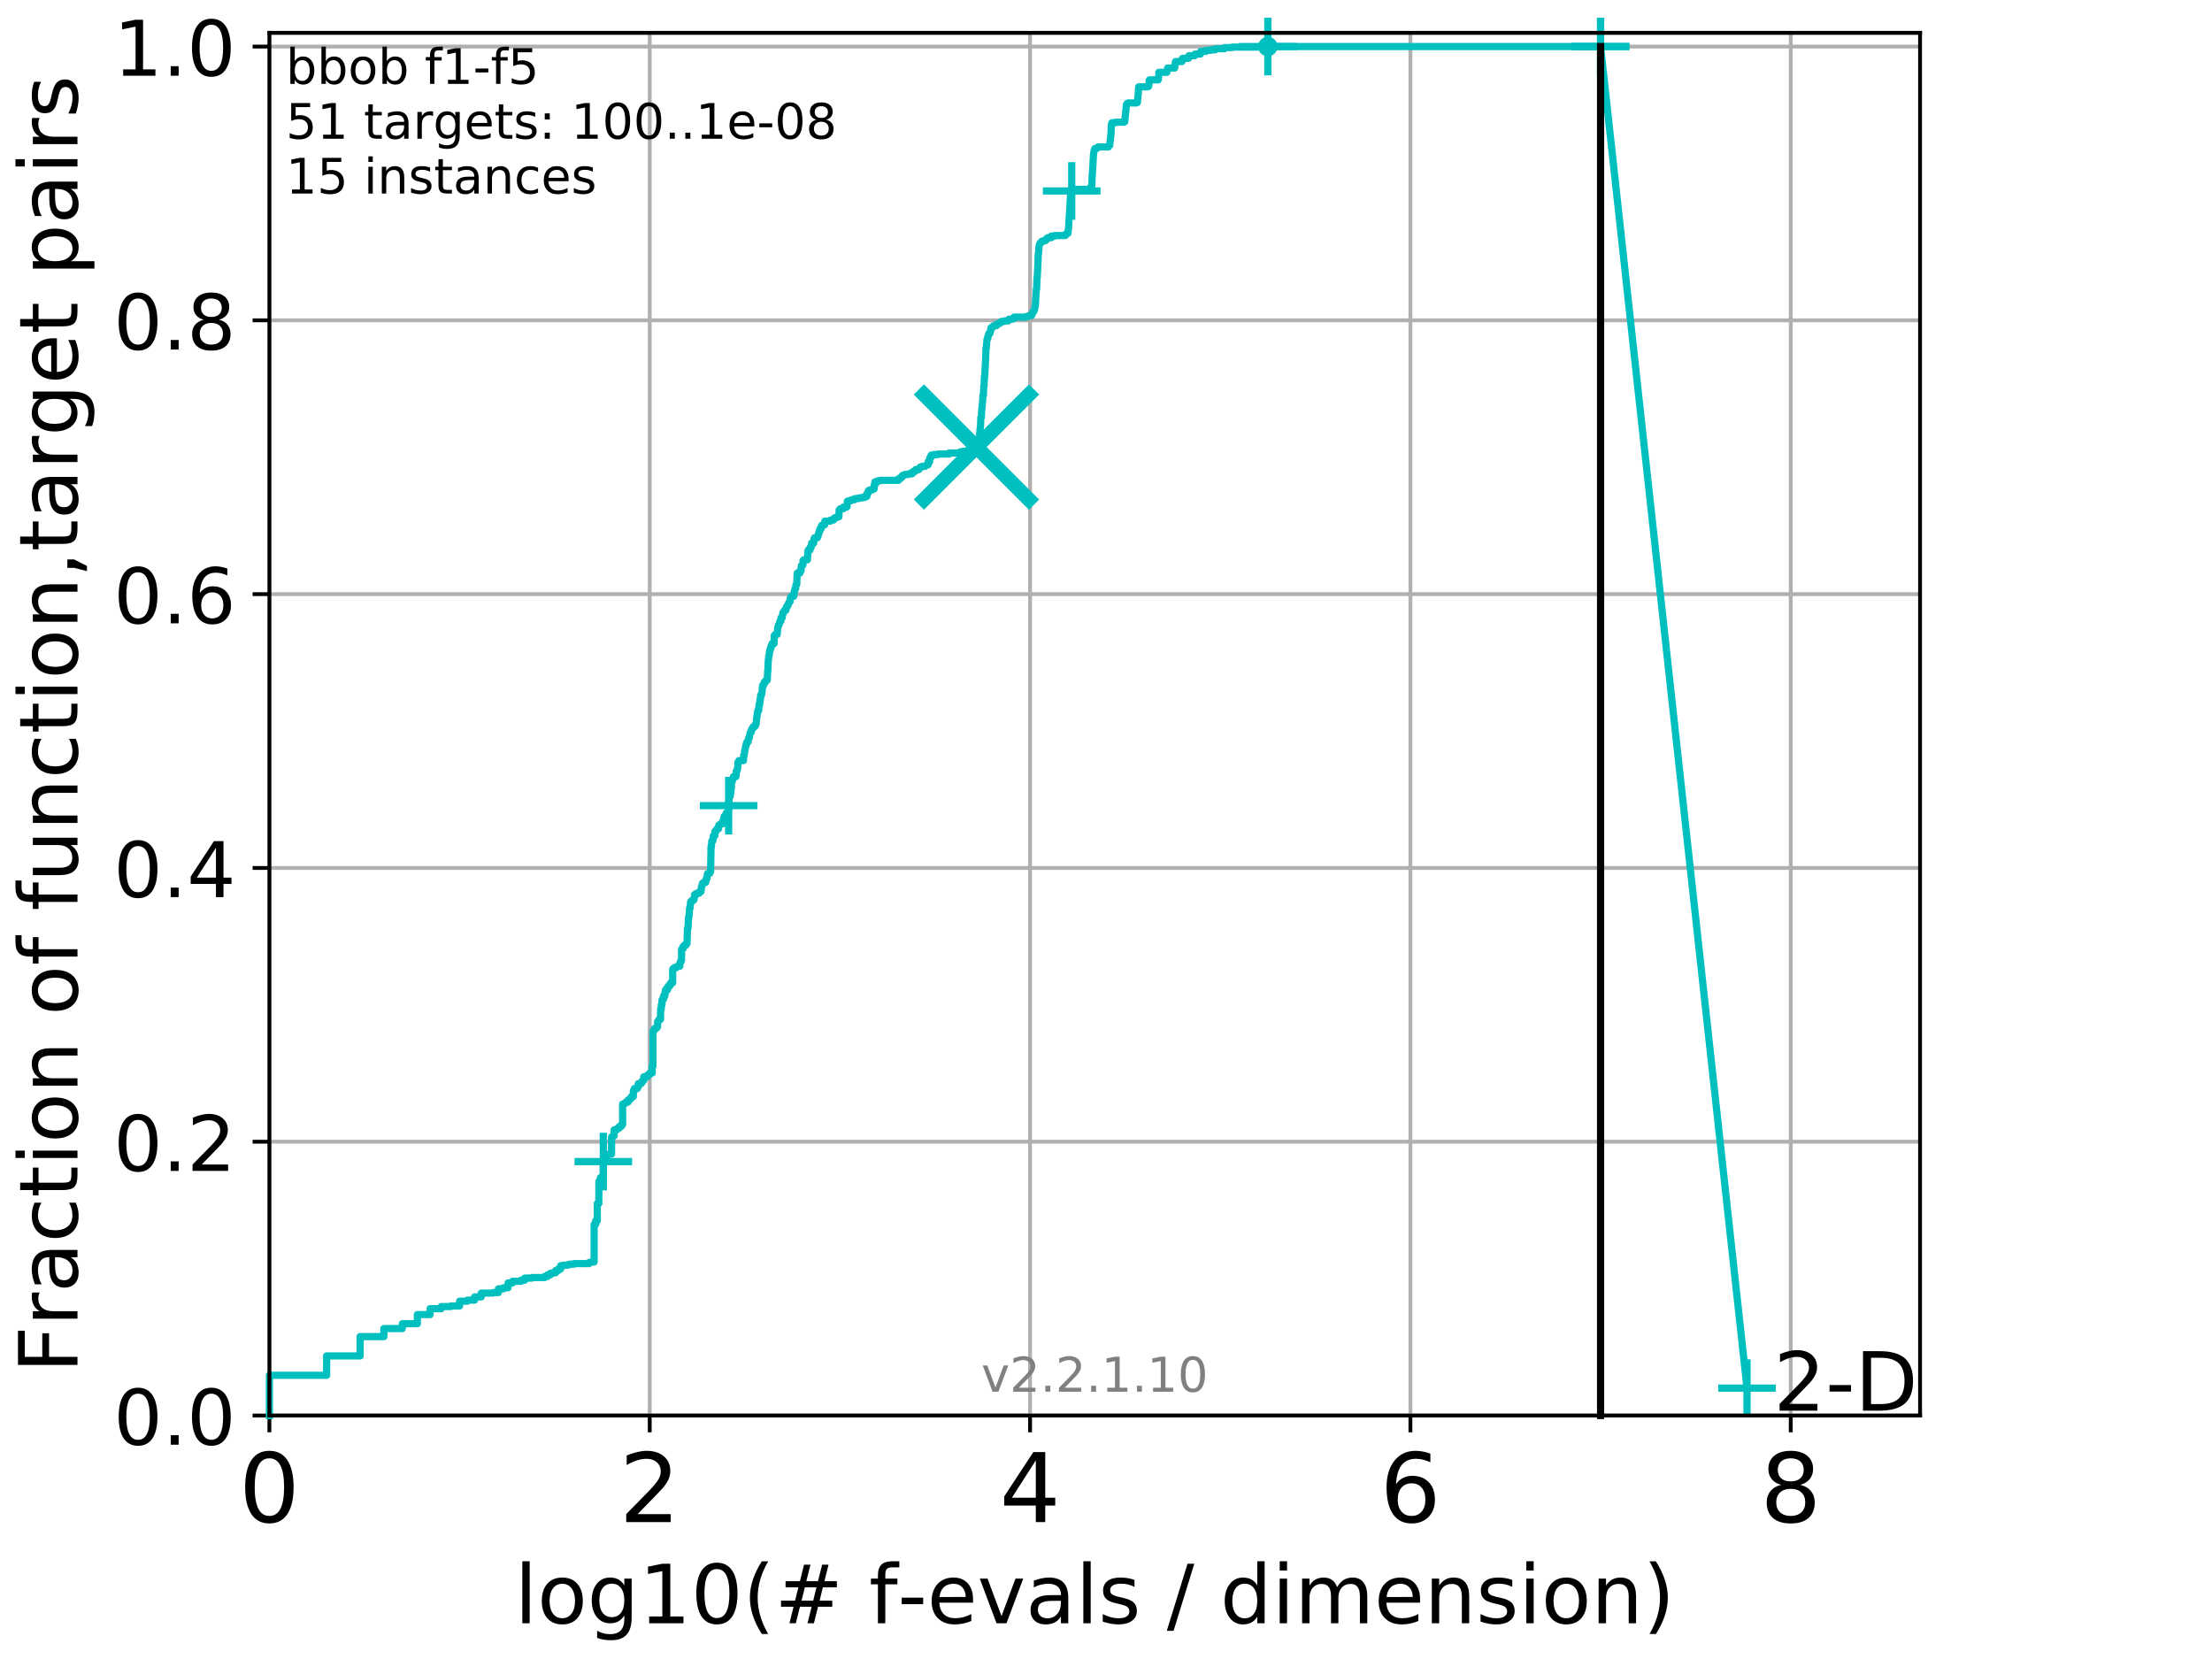<?xml version="1.0" encoding="utf-8" standalone="no"?>
<!DOCTYPE svg PUBLIC "-//W3C//DTD SVG 1.1//EN"
  "http://www.w3.org/Graphics/SVG/1.1/DTD/svg11.dtd">
<!-- Created with matplotlib (http://matplotlib.org/) -->
<svg height="345.6pt" version="1.1" viewBox="0 0 460.8 345.6" width="460.8pt" xmlns="http://www.w3.org/2000/svg" xmlns:xlink="http://www.w3.org/1999/xlink">
 <defs>
  <style type="text/css">
*{stroke-linecap:butt;stroke-linejoin:round;}
  </style>
 </defs>
 <g id="figure_1">
  <g id="patch_1">
   <path d="M 0 345.6 
L 460.8 345.6 
L 460.8 0 
L 0 0 
z
" style="fill:#ffffff;"/>
  </g>
  <g id="axes_1">
   <g id="patch_2">
    <path d="M 56.12 294.88 
L 399.984 294.88 
L 399.984 6.845 
L 56.12 6.845 
z
" style="fill:#ffffff;"/>
   </g>
   <g id="matplotlib.axis_1">
    <g id="xtick_1">
     <g id="line2d_1">
      <path clip-path="url(#p49a9676e67)" d="M 56.12 294.88 
L 56.12 6.845 
" style="fill:none;stroke:#b0b0b0;stroke-linecap:square;stroke-width:0.8;"/>
     </g>
     <g id="line2d_2">
      <defs>
       <path d="M 0 0 
L 0 3.5 
" id="m95db91ab72" style="stroke:#000000;stroke-width:0.8;"/>
      </defs>
      <g>
       <use style="stroke:#000000;stroke-width:0.8;" x="56.12" xlink:href="#m95db91ab72" y="294.88"/>
      </g>
     </g>
     <g id="text_1">
      <!-- 0 -->
      <defs>
       <path d="M 31.781 66.406 
Q 24.172 66.406 20.328 58.906 
Q 16.5 51.422 16.5 36.375 
Q 16.5 21.391 20.328 13.891 
Q 24.172 6.391 31.781 6.391 
Q 39.453 6.391 43.281 13.891 
Q 47.125 21.391 47.125 36.375 
Q 47.125 51.422 43.281 58.906 
Q 39.453 66.406 31.781 66.406 
z
M 31.781 74.219 
Q 44.047 74.219 50.516 64.516 
Q 56.984 54.828 56.984 36.375 
Q 56.984 17.969 50.516 8.266 
Q 44.047 -1.422 31.781 -1.422 
Q 19.531 -1.422 13.062 8.266 
Q 6.594 17.969 6.594 36.375 
Q 6.594 54.828 13.062 64.516 
Q 19.531 74.219 31.781 74.219 
z
" id="DejaVuSans-30"/>
      </defs>
      <g transform="translate(49.758 317.077)scale(0.2 -0.2)">
       <use xlink:href="#DejaVuSans-30"/>
      </g>
     </g>
    </g>
    <g id="xtick_2">
     <g id="line2d_3">
      <path clip-path="url(#p49a9676e67)" d="M 135.351 294.88 
L 135.351 6.845 
" style="fill:none;stroke:#b0b0b0;stroke-linecap:square;stroke-width:0.8;"/>
     </g>
     <g id="line2d_4">
      <g>
       <use style="stroke:#000000;stroke-width:0.8;" x="135.351" xlink:href="#m95db91ab72" y="294.88"/>
      </g>
     </g>
     <g id="text_2">
      <!-- 2 -->
      <defs>
       <path d="M 19.188 8.297 
L 53.609 8.297 
L 53.609 0 
L 7.328 0 
L 7.328 8.297 
Q 12.938 14.109 22.625 23.891 
Q 32.328 33.688 34.812 36.531 
Q 39.547 41.844 41.422 45.531 
Q 43.312 49.219 43.312 52.781 
Q 43.312 58.594 39.234 62.25 
Q 35.156 65.922 28.609 65.922 
Q 23.969 65.922 18.812 64.312 
Q 13.672 62.703 7.812 59.422 
L 7.812 69.391 
Q 13.766 71.781 18.938 73 
Q 24.125 74.219 28.422 74.219 
Q 39.75 74.219 46.484 68.547 
Q 53.219 62.891 53.219 53.422 
Q 53.219 48.922 51.531 44.891 
Q 49.859 40.875 45.406 35.406 
Q 44.188 33.984 37.641 27.219 
Q 31.109 20.453 19.188 8.297 
z
" id="DejaVuSans-32"/>
      </defs>
      <g transform="translate(128.989 317.077)scale(0.2 -0.2)">
       <use xlink:href="#DejaVuSans-32"/>
      </g>
     </g>
    </g>
    <g id="xtick_3">
     <g id="line2d_5">
      <path clip-path="url(#p49a9676e67)" d="M 214.583 294.88 
L 214.583 6.845 
" style="fill:none;stroke:#b0b0b0;stroke-linecap:square;stroke-width:0.8;"/>
     </g>
     <g id="line2d_6">
      <g>
       <use style="stroke:#000000;stroke-width:0.8;" x="214.583" xlink:href="#m95db91ab72" y="294.88"/>
      </g>
     </g>
     <g id="text_3">
      <!-- 4 -->
      <defs>
       <path d="M 37.797 64.312 
L 12.891 25.391 
L 37.797 25.391 
z
M 35.203 72.906 
L 47.609 72.906 
L 47.609 25.391 
L 58.016 25.391 
L 58.016 17.188 
L 47.609 17.188 
L 47.609 0 
L 37.797 0 
L 37.797 17.188 
L 4.891 17.188 
L 4.891 26.703 
z
" id="DejaVuSans-34"/>
      </defs>
      <g transform="translate(208.22 317.077)scale(0.2 -0.2)">
       <use xlink:href="#DejaVuSans-34"/>
      </g>
     </g>
    </g>
    <g id="xtick_4">
     <g id="line2d_7">
      <path clip-path="url(#p49a9676e67)" d="M 293.814 294.88 
L 293.814 6.845 
" style="fill:none;stroke:#b0b0b0;stroke-linecap:square;stroke-width:0.8;"/>
     </g>
     <g id="line2d_8">
      <g>
       <use style="stroke:#000000;stroke-width:0.8;" x="293.814" xlink:href="#m95db91ab72" y="294.88"/>
      </g>
     </g>
     <g id="text_4">
      <!-- 6 -->
      <defs>
       <path d="M 33.016 40.375 
Q 26.375 40.375 22.484 35.828 
Q 18.609 31.297 18.609 23.391 
Q 18.609 15.531 22.484 10.953 
Q 26.375 6.391 33.016 6.391 
Q 39.656 6.391 43.531 10.953 
Q 47.406 15.531 47.406 23.391 
Q 47.406 31.297 43.531 35.828 
Q 39.656 40.375 33.016 40.375 
z
M 52.594 71.297 
L 52.594 62.312 
Q 48.875 64.062 45.094 64.984 
Q 41.312 65.922 37.594 65.922 
Q 27.828 65.922 22.672 59.328 
Q 17.531 52.734 16.797 39.406 
Q 19.672 43.656 24.016 45.922 
Q 28.375 48.188 33.594 48.188 
Q 44.578 48.188 50.953 41.516 
Q 57.328 34.859 57.328 23.391 
Q 57.328 12.156 50.688 5.359 
Q 44.047 -1.422 33.016 -1.422 
Q 20.359 -1.422 13.672 8.266 
Q 6.984 17.969 6.984 36.375 
Q 6.984 53.656 15.188 63.938 
Q 23.391 74.219 37.203 74.219 
Q 40.922 74.219 44.703 73.484 
Q 48.484 72.75 52.594 71.297 
z
" id="DejaVuSans-36"/>
      </defs>
      <g transform="translate(287.452 317.077)scale(0.2 -0.2)">
       <use xlink:href="#DejaVuSans-36"/>
      </g>
     </g>
    </g>
    <g id="xtick_5">
     <g id="line2d_9">
      <path clip-path="url(#p49a9676e67)" d="M 373.045 294.88 
L 373.045 6.845 
" style="fill:none;stroke:#b0b0b0;stroke-linecap:square;stroke-width:0.8;"/>
     </g>
     <g id="line2d_10">
      <g>
       <use style="stroke:#000000;stroke-width:0.8;" x="373.045" xlink:href="#m95db91ab72" y="294.88"/>
      </g>
     </g>
     <g id="text_5">
      <!-- 8 -->
      <defs>
       <path d="M 31.781 34.625 
Q 24.75 34.625 20.719 30.859 
Q 16.703 27.094 16.703 20.516 
Q 16.703 13.922 20.719 10.156 
Q 24.75 6.391 31.781 6.391 
Q 38.812 6.391 42.859 10.172 
Q 46.922 13.969 46.922 20.516 
Q 46.922 27.094 42.891 30.859 
Q 38.875 34.625 31.781 34.625 
z
M 21.922 38.812 
Q 15.578 40.375 12.031 44.719 
Q 8.5 49.078 8.5 55.328 
Q 8.5 64.062 14.719 69.141 
Q 20.953 74.219 31.781 74.219 
Q 42.672 74.219 48.875 69.141 
Q 55.078 64.062 55.078 55.328 
Q 55.078 49.078 51.531 44.719 
Q 48 40.375 41.703 38.812 
Q 48.828 37.156 52.797 32.312 
Q 56.781 27.484 56.781 20.516 
Q 56.781 9.906 50.312 4.234 
Q 43.844 -1.422 31.781 -1.422 
Q 19.734 -1.422 13.25 4.234 
Q 6.781 9.906 6.781 20.516 
Q 6.781 27.484 10.781 32.312 
Q 14.797 37.156 21.922 38.812 
z
M 18.312 54.391 
Q 18.312 48.734 21.844 45.562 
Q 25.391 42.391 31.781 42.391 
Q 38.141 42.391 41.719 45.562 
Q 45.312 48.734 45.312 54.391 
Q 45.312 60.062 41.719 63.234 
Q 38.141 66.406 31.781 66.406 
Q 25.391 66.406 21.844 63.234 
Q 18.312 60.062 18.312 54.391 
z
" id="DejaVuSans-38"/>
      </defs>
      <g transform="translate(366.683 317.077)scale(0.2 -0.2)">
       <use xlink:href="#DejaVuSans-38"/>
      </g>
     </g>
    </g>
    <g id="text_6">
     <!-- log10(# f-evals / dimension) -->
     <defs>
      <path d="M 9.422 75.984 
L 18.406 75.984 
L 18.406 0 
L 9.422 0 
z
" id="DejaVuSans-6c"/>
      <path d="M 30.609 48.391 
Q 23.391 48.391 19.188 42.75 
Q 14.984 37.109 14.984 27.297 
Q 14.984 17.484 19.156 11.844 
Q 23.344 6.203 30.609 6.203 
Q 37.797 6.203 41.984 11.859 
Q 46.188 17.531 46.188 27.297 
Q 46.188 37.016 41.984 42.703 
Q 37.797 48.391 30.609 48.391 
z
M 30.609 56 
Q 42.328 56 49.016 48.375 
Q 55.719 40.766 55.719 27.297 
Q 55.719 13.875 49.016 6.219 
Q 42.328 -1.422 30.609 -1.422 
Q 18.844 -1.422 12.172 6.219 
Q 5.516 13.875 5.516 27.297 
Q 5.516 40.766 12.172 48.375 
Q 18.844 56 30.609 56 
z
" id="DejaVuSans-6f"/>
      <path d="M 45.406 27.984 
Q 45.406 37.75 41.375 43.109 
Q 37.359 48.484 30.078 48.484 
Q 22.859 48.484 18.828 43.109 
Q 14.797 37.75 14.797 27.984 
Q 14.797 18.266 18.828 12.891 
Q 22.859 7.516 30.078 7.516 
Q 37.359 7.516 41.375 12.891 
Q 45.406 18.266 45.406 27.984 
z
M 54.391 6.781 
Q 54.391 -7.172 48.188 -13.984 
Q 42 -20.797 29.203 -20.797 
Q 24.469 -20.797 20.266 -20.094 
Q 16.062 -19.391 12.109 -17.922 
L 12.109 -9.188 
Q 16.062 -11.328 19.922 -12.344 
Q 23.781 -13.375 27.781 -13.375 
Q 36.625 -13.375 41.016 -8.766 
Q 45.406 -4.156 45.406 5.172 
L 45.406 9.625 
Q 42.625 4.781 38.281 2.391 
Q 33.938 0 27.875 0 
Q 17.828 0 11.672 7.656 
Q 5.516 15.328 5.516 27.984 
Q 5.516 40.672 11.672 48.328 
Q 17.828 56 27.875 56 
Q 33.938 56 38.281 53.609 
Q 42.625 51.219 45.406 46.391 
L 45.406 54.688 
L 54.391 54.688 
z
" id="DejaVuSans-67"/>
      <path d="M 12.406 8.297 
L 28.516 8.297 
L 28.516 63.922 
L 10.984 60.406 
L 10.984 69.391 
L 28.422 72.906 
L 38.281 72.906 
L 38.281 8.297 
L 54.391 8.297 
L 54.391 0 
L 12.406 0 
z
" id="DejaVuSans-31"/>
      <path d="M 31 75.875 
Q 24.469 64.656 21.281 53.656 
Q 18.109 42.672 18.109 31.391 
Q 18.109 20.125 21.312 9.062 
Q 24.516 -2 31 -13.188 
L 23.188 -13.188 
Q 15.875 -1.703 12.234 9.375 
Q 8.594 20.453 8.594 31.391 
Q 8.594 42.281 12.203 53.312 
Q 15.828 64.359 23.188 75.875 
z
" id="DejaVuSans-28"/>
      <path d="M 51.125 44 
L 36.922 44 
L 32.812 27.688 
L 47.125 27.688 
z
M 43.797 71.781 
L 38.719 51.516 
L 52.984 51.516 
L 58.109 71.781 
L 65.922 71.781 
L 60.891 51.516 
L 76.125 51.516 
L 76.125 44 
L 58.984 44 
L 54.984 27.688 
L 70.516 27.688 
L 70.516 20.219 
L 53.078 20.219 
L 48 0 
L 40.188 0 
L 45.219 20.219 
L 30.906 20.219 
L 25.875 0 
L 18.016 0 
L 23.094 20.219 
L 7.719 20.219 
L 7.719 27.688 
L 24.906 27.688 
L 29 44 
L 13.281 44 
L 13.281 51.516 
L 30.906 51.516 
L 35.891 71.781 
z
" id="DejaVuSans-23"/>
      <path id="DejaVuSans-20"/>
      <path d="M 37.109 75.984 
L 37.109 68.5 
L 28.516 68.5 
Q 23.688 68.5 21.797 66.547 
Q 19.922 64.594 19.922 59.516 
L 19.922 54.688 
L 34.719 54.688 
L 34.719 47.703 
L 19.922 47.703 
L 19.922 0 
L 10.891 0 
L 10.891 47.703 
L 2.297 47.703 
L 2.297 54.688 
L 10.891 54.688 
L 10.891 58.5 
Q 10.891 67.625 15.141 71.797 
Q 19.391 75.984 28.609 75.984 
z
" id="DejaVuSans-66"/>
      <path d="M 4.891 31.391 
L 31.203 31.391 
L 31.203 23.391 
L 4.891 23.391 
z
" id="DejaVuSans-2d"/>
      <path d="M 56.203 29.594 
L 56.203 25.203 
L 14.891 25.203 
Q 15.484 15.922 20.484 11.062 
Q 25.484 6.203 34.422 6.203 
Q 39.594 6.203 44.453 7.469 
Q 49.312 8.734 54.109 11.281 
L 54.109 2.781 
Q 49.266 0.734 44.188 -0.344 
Q 39.109 -1.422 33.891 -1.422 
Q 20.797 -1.422 13.156 6.188 
Q 5.516 13.812 5.516 26.812 
Q 5.516 40.234 12.766 48.109 
Q 20.016 56 32.328 56 
Q 43.359 56 49.781 48.891 
Q 56.203 41.797 56.203 29.594 
z
M 47.219 32.234 
Q 47.125 39.594 43.094 43.984 
Q 39.062 48.391 32.422 48.391 
Q 24.906 48.391 20.391 44.141 
Q 15.875 39.891 15.188 32.172 
z
" id="DejaVuSans-65"/>
      <path d="M 2.984 54.688 
L 12.5 54.688 
L 29.594 8.797 
L 46.688 54.688 
L 56.203 54.688 
L 35.688 0 
L 23.484 0 
z
" id="DejaVuSans-76"/>
      <path d="M 34.281 27.484 
Q 23.391 27.484 19.188 25 
Q 14.984 22.516 14.984 16.5 
Q 14.984 11.719 18.141 8.906 
Q 21.297 6.109 26.703 6.109 
Q 34.188 6.109 38.703 11.406 
Q 43.219 16.703 43.219 25.484 
L 43.219 27.484 
z
M 52.203 31.203 
L 52.203 0 
L 43.219 0 
L 43.219 8.297 
Q 40.141 3.328 35.547 0.953 
Q 30.953 -1.422 24.312 -1.422 
Q 15.922 -1.422 10.953 3.297 
Q 6 8.016 6 15.922 
Q 6 25.141 12.172 29.828 
Q 18.359 34.516 30.609 34.516 
L 43.219 34.516 
L 43.219 35.406 
Q 43.219 41.609 39.141 45 
Q 35.062 48.391 27.688 48.391 
Q 23 48.391 18.547 47.266 
Q 14.109 46.141 10.016 43.891 
L 10.016 52.203 
Q 14.938 54.109 19.578 55.047 
Q 24.219 56 28.609 56 
Q 40.484 56 46.344 49.844 
Q 52.203 43.703 52.203 31.203 
z
" id="DejaVuSans-61"/>
      <path d="M 44.281 53.078 
L 44.281 44.578 
Q 40.484 46.531 36.375 47.5 
Q 32.281 48.484 27.875 48.484 
Q 21.188 48.484 17.844 46.438 
Q 14.5 44.391 14.5 40.281 
Q 14.5 37.156 16.891 35.375 
Q 19.281 33.594 26.516 31.984 
L 29.594 31.297 
Q 39.156 29.25 43.188 25.516 
Q 47.219 21.781 47.219 15.094 
Q 47.219 7.469 41.188 3.016 
Q 35.156 -1.422 24.609 -1.422 
Q 20.219 -1.422 15.453 -0.562 
Q 10.688 0.297 5.422 2 
L 5.422 11.281 
Q 10.406 8.688 15.234 7.391 
Q 20.062 6.109 24.812 6.109 
Q 31.156 6.109 34.562 8.281 
Q 37.984 10.453 37.984 14.406 
Q 37.984 18.062 35.516 20.016 
Q 33.062 21.969 24.703 23.781 
L 21.578 24.516 
Q 13.234 26.266 9.516 29.906 
Q 5.812 33.547 5.812 39.891 
Q 5.812 47.609 11.281 51.797 
Q 16.75 56 26.812 56 
Q 31.781 56 36.172 55.266 
Q 40.578 54.547 44.281 53.078 
z
" id="DejaVuSans-73"/>
      <path d="M 25.391 72.906 
L 33.688 72.906 
L 8.297 -9.281 
L 0 -9.281 
z
" id="DejaVuSans-2f"/>
      <path d="M 45.406 46.391 
L 45.406 75.984 
L 54.391 75.984 
L 54.391 0 
L 45.406 0 
L 45.406 8.203 
Q 42.578 3.328 38.25 0.953 
Q 33.938 -1.422 27.875 -1.422 
Q 17.969 -1.422 11.734 6.484 
Q 5.516 14.406 5.516 27.297 
Q 5.516 40.188 11.734 48.094 
Q 17.969 56 27.875 56 
Q 33.938 56 38.25 53.625 
Q 42.578 51.266 45.406 46.391 
z
M 14.797 27.297 
Q 14.797 17.391 18.875 11.75 
Q 22.953 6.109 30.078 6.109 
Q 37.203 6.109 41.297 11.75 
Q 45.406 17.391 45.406 27.297 
Q 45.406 37.203 41.297 42.844 
Q 37.203 48.484 30.078 48.484 
Q 22.953 48.484 18.875 42.844 
Q 14.797 37.203 14.797 27.297 
z
" id="DejaVuSans-64"/>
      <path d="M 9.422 54.688 
L 18.406 54.688 
L 18.406 0 
L 9.422 0 
z
M 9.422 75.984 
L 18.406 75.984 
L 18.406 64.594 
L 9.422 64.594 
z
" id="DejaVuSans-69"/>
      <path d="M 52 44.188 
Q 55.375 50.25 60.062 53.125 
Q 64.75 56 71.094 56 
Q 79.641 56 84.281 50.016 
Q 88.922 44.047 88.922 33.016 
L 88.922 0 
L 79.891 0 
L 79.891 32.719 
Q 79.891 40.578 77.094 44.375 
Q 74.312 48.188 68.609 48.188 
Q 61.625 48.188 57.562 43.547 
Q 53.516 38.922 53.516 30.906 
L 53.516 0 
L 44.484 0 
L 44.484 32.719 
Q 44.484 40.625 41.703 44.406 
Q 38.922 48.188 33.109 48.188 
Q 26.219 48.188 22.156 43.531 
Q 18.109 38.875 18.109 30.906 
L 18.109 0 
L 9.078 0 
L 9.078 54.688 
L 18.109 54.688 
L 18.109 46.188 
Q 21.188 51.219 25.484 53.609 
Q 29.781 56 35.688 56 
Q 41.656 56 45.828 52.969 
Q 50 49.953 52 44.188 
z
" id="DejaVuSans-6d"/>
      <path d="M 54.891 33.016 
L 54.891 0 
L 45.906 0 
L 45.906 32.719 
Q 45.906 40.484 42.875 44.328 
Q 39.844 48.188 33.797 48.188 
Q 26.516 48.188 22.312 43.547 
Q 18.109 38.922 18.109 30.906 
L 18.109 0 
L 9.078 0 
L 9.078 54.688 
L 18.109 54.688 
L 18.109 46.188 
Q 21.344 51.125 25.703 53.562 
Q 30.078 56 35.797 56 
Q 45.219 56 50.047 50.172 
Q 54.891 44.344 54.891 33.016 
z
" id="DejaVuSans-6e"/>
      <path d="M 8.016 75.875 
L 15.828 75.875 
Q 23.141 64.359 26.781 53.312 
Q 30.422 42.281 30.422 31.391 
Q 30.422 20.453 26.781 9.375 
Q 23.141 -1.703 15.828 -13.188 
L 8.016 -13.188 
Q 14.5 -2 17.703 9.062 
Q 20.906 20.125 20.906 31.391 
Q 20.906 42.672 17.703 53.656 
Q 14.5 64.656 8.016 75.875 
z
" id="DejaVuSans-29"/>
     </defs>
     <g transform="translate(107.211 338.154)scale(0.17 -0.17)">
      <use xlink:href="#DejaVuSans-6c"/>
      <use x="27.783" xlink:href="#DejaVuSans-6f"/>
      <use x="88.965" xlink:href="#DejaVuSans-67"/>
      <use x="152.441" xlink:href="#DejaVuSans-31"/>
      <use x="216.064" xlink:href="#DejaVuSans-30"/>
      <use x="279.688" xlink:href="#DejaVuSans-28"/>
      <use x="318.701" xlink:href="#DejaVuSans-23"/>
      <use x="402.49" xlink:href="#DejaVuSans-20"/>
      <use x="434.277" xlink:href="#DejaVuSans-66"/>
      <use x="469.404" xlink:href="#DejaVuSans-2d"/>
      <use x="505.488" xlink:href="#DejaVuSans-65"/>
      <use x="567.012" xlink:href="#DejaVuSans-76"/>
      <use x="626.191" xlink:href="#DejaVuSans-61"/>
      <use x="687.471" xlink:href="#DejaVuSans-6c"/>
      <use x="715.254" xlink:href="#DejaVuSans-73"/>
      <use x="767.354" xlink:href="#DejaVuSans-20"/>
      <use x="799.141" xlink:href="#DejaVuSans-2f"/>
      <use x="832.832" xlink:href="#DejaVuSans-20"/>
      <use x="864.619" xlink:href="#DejaVuSans-64"/>
      <use x="928.096" xlink:href="#DejaVuSans-69"/>
      <use x="955.879" xlink:href="#DejaVuSans-6d"/>
      <use x="1053.291" xlink:href="#DejaVuSans-65"/>
      <use x="1114.814" xlink:href="#DejaVuSans-6e"/>
      <use x="1178.193" xlink:href="#DejaVuSans-73"/>
      <use x="1230.293" xlink:href="#DejaVuSans-69"/>
      <use x="1258.076" xlink:href="#DejaVuSans-6f"/>
      <use x="1319.258" xlink:href="#DejaVuSans-6e"/>
      <use x="1382.637" xlink:href="#DejaVuSans-29"/>
     </g>
    </g>
   </g>
   <g id="matplotlib.axis_2">
    <g id="ytick_1">
     <g id="line2d_11">
      <path clip-path="url(#p49a9676e67)" d="M 56.12 294.88 
L 399.984 294.88 
" style="fill:none;stroke:#b0b0b0;stroke-linecap:square;stroke-width:0.8;"/>
     </g>
     <g id="line2d_12">
      <defs>
       <path d="M 0 0 
L -3.5 0 
" id="m369c4aaed4" style="stroke:#000000;stroke-width:0.8;"/>
      </defs>
      <g>
       <use style="stroke:#000000;stroke-width:0.8;" x="56.12" xlink:href="#m369c4aaed4" y="294.88"/>
      </g>
     </g>
     <g id="text_7">
      <!-- 0.0 -->
      <defs>
       <path d="M 10.688 12.406 
L 21 12.406 
L 21 0 
L 10.688 0 
z
" id="DejaVuSans-2e"/>
      </defs>
      <g transform="translate(23.675 300.959)scale(0.16 -0.16)">
       <use xlink:href="#DejaVuSans-30"/>
       <use x="63.623" xlink:href="#DejaVuSans-2e"/>
       <use x="95.41" xlink:href="#DejaVuSans-30"/>
      </g>
     </g>
    </g>
    <g id="ytick_2">
     <g id="line2d_13">
      <path clip-path="url(#p49a9676e67)" d="M 56.12 237.843 
L 399.984 237.843 
" style="fill:none;stroke:#b0b0b0;stroke-linecap:square;stroke-width:0.8;"/>
     </g>
     <g id="line2d_14">
      <g>
       <use style="stroke:#000000;stroke-width:0.8;" x="56.12" xlink:href="#m369c4aaed4" y="237.843"/>
      </g>
     </g>
     <g id="text_8">
      <!-- 0.2 -->
      <g transform="translate(23.675 243.922)scale(0.16 -0.16)">
       <use xlink:href="#DejaVuSans-30"/>
       <use x="63.623" xlink:href="#DejaVuSans-2e"/>
       <use x="95.41" xlink:href="#DejaVuSans-32"/>
      </g>
     </g>
    </g>
    <g id="ytick_3">
     <g id="line2d_15">
      <path clip-path="url(#p49a9676e67)" d="M 56.12 180.807 
L 399.984 180.807 
" style="fill:none;stroke:#b0b0b0;stroke-linecap:square;stroke-width:0.8;"/>
     </g>
     <g id="line2d_16">
      <g>
       <use style="stroke:#000000;stroke-width:0.8;" x="56.12" xlink:href="#m369c4aaed4" y="180.807"/>
      </g>
     </g>
     <g id="text_9">
      <!-- 0.4 -->
      <g transform="translate(23.675 186.886)scale(0.16 -0.16)">
       <use xlink:href="#DejaVuSans-30"/>
       <use x="63.623" xlink:href="#DejaVuSans-2e"/>
       <use x="95.41" xlink:href="#DejaVuSans-34"/>
      </g>
     </g>
    </g>
    <g id="ytick_4">
     <g id="line2d_17">
      <path clip-path="url(#p49a9676e67)" d="M 56.12 123.77 
L 399.984 123.77 
" style="fill:none;stroke:#b0b0b0;stroke-linecap:square;stroke-width:0.8;"/>
     </g>
     <g id="line2d_18">
      <g>
       <use style="stroke:#000000;stroke-width:0.8;" x="56.12" xlink:href="#m369c4aaed4" y="123.77"/>
      </g>
     </g>
     <g id="text_10">
      <!-- 0.6 -->
      <g transform="translate(23.675 129.849)scale(0.16 -0.16)">
       <use xlink:href="#DejaVuSans-30"/>
       <use x="63.623" xlink:href="#DejaVuSans-2e"/>
       <use x="95.41" xlink:href="#DejaVuSans-36"/>
      </g>
     </g>
    </g>
    <g id="ytick_5">
     <g id="line2d_19">
      <path clip-path="url(#p49a9676e67)" d="M 56.12 66.734 
L 399.984 66.734 
" style="fill:none;stroke:#b0b0b0;stroke-linecap:square;stroke-width:0.8;"/>
     </g>
     <g id="line2d_20">
      <g>
       <use style="stroke:#000000;stroke-width:0.8;" x="56.12" xlink:href="#m369c4aaed4" y="66.734"/>
      </g>
     </g>
     <g id="text_11">
      <!-- 0.8 -->
      <g transform="translate(23.675 72.812)scale(0.16 -0.16)">
       <use xlink:href="#DejaVuSans-30"/>
       <use x="63.623" xlink:href="#DejaVuSans-2e"/>
       <use x="95.41" xlink:href="#DejaVuSans-38"/>
      </g>
     </g>
    </g>
    <g id="ytick_6">
     <g id="line2d_21">
      <path clip-path="url(#p49a9676e67)" d="M 56.12 9.697 
L 399.984 9.697 
" style="fill:none;stroke:#b0b0b0;stroke-linecap:square;stroke-width:0.8;"/>
     </g>
     <g id="line2d_22">
      <g>
       <use style="stroke:#000000;stroke-width:0.8;" x="56.12" xlink:href="#m369c4aaed4" y="9.697"/>
      </g>
     </g>
     <g id="text_12">
      <!-- 1.0 -->
      <g transform="translate(23.675 15.776)scale(0.16 -0.16)">
       <use xlink:href="#DejaVuSans-31"/>
       <use x="63.623" xlink:href="#DejaVuSans-2e"/>
       <use x="95.41" xlink:href="#DejaVuSans-30"/>
      </g>
     </g>
    </g>
    <g id="text_13">
     <!-- Fraction of function,target pairs -->
     <defs>
      <path d="M 9.812 72.906 
L 51.703 72.906 
L 51.703 64.594 
L 19.672 64.594 
L 19.672 43.109 
L 48.578 43.109 
L 48.578 34.812 
L 19.672 34.812 
L 19.672 0 
L 9.812 0 
z
" id="DejaVuSans-46"/>
      <path d="M 41.109 46.297 
Q 39.594 47.172 37.812 47.578 
Q 36.031 48 33.891 48 
Q 26.266 48 22.188 43.047 
Q 18.109 38.094 18.109 28.812 
L 18.109 0 
L 9.078 0 
L 9.078 54.688 
L 18.109 54.688 
L 18.109 46.188 
Q 20.953 51.172 25.484 53.578 
Q 30.031 56 36.531 56 
Q 37.453 56 38.578 55.875 
Q 39.703 55.766 41.062 55.516 
z
" id="DejaVuSans-72"/>
      <path d="M 48.781 52.594 
L 48.781 44.188 
Q 44.969 46.297 41.141 47.344 
Q 37.312 48.391 33.406 48.391 
Q 24.656 48.391 19.812 42.844 
Q 14.984 37.312 14.984 27.297 
Q 14.984 17.281 19.812 11.734 
Q 24.656 6.203 33.406 6.203 
Q 37.312 6.203 41.141 7.25 
Q 44.969 8.297 48.781 10.406 
L 48.781 2.094 
Q 45.016 0.344 40.984 -0.531 
Q 36.969 -1.422 32.422 -1.422 
Q 20.062 -1.422 12.781 6.344 
Q 5.516 14.109 5.516 27.297 
Q 5.516 40.672 12.859 48.328 
Q 20.219 56 33.016 56 
Q 37.156 56 41.109 55.141 
Q 45.062 54.297 48.781 52.594 
z
" id="DejaVuSans-63"/>
      <path d="M 18.312 70.219 
L 18.312 54.688 
L 36.812 54.688 
L 36.812 47.703 
L 18.312 47.703 
L 18.312 18.016 
Q 18.312 11.328 20.141 9.422 
Q 21.969 7.516 27.594 7.516 
L 36.812 7.516 
L 36.812 0 
L 27.594 0 
Q 17.188 0 13.234 3.875 
Q 9.281 7.766 9.281 18.016 
L 9.281 47.703 
L 2.688 47.703 
L 2.688 54.688 
L 9.281 54.688 
L 9.281 70.219 
z
" id="DejaVuSans-74"/>
      <path d="M 8.5 21.578 
L 8.5 54.688 
L 17.484 54.688 
L 17.484 21.922 
Q 17.484 14.156 20.5 10.266 
Q 23.531 6.391 29.594 6.391 
Q 36.859 6.391 41.078 11.031 
Q 45.312 15.672 45.312 23.688 
L 45.312 54.688 
L 54.297 54.688 
L 54.297 0 
L 45.312 0 
L 45.312 8.406 
Q 42.047 3.422 37.719 1 
Q 33.406 -1.422 27.688 -1.422 
Q 18.266 -1.422 13.375 4.438 
Q 8.5 10.297 8.5 21.578 
z
M 31.109 56 
z
" id="DejaVuSans-75"/>
      <path d="M 11.719 12.406 
L 22.016 12.406 
L 22.016 4 
L 14.016 -11.625 
L 7.719 -11.625 
L 11.719 4 
z
" id="DejaVuSans-2c"/>
      <path d="M 18.109 8.203 
L 18.109 -20.797 
L 9.078 -20.797 
L 9.078 54.688 
L 18.109 54.688 
L 18.109 46.391 
Q 20.953 51.266 25.266 53.625 
Q 29.594 56 35.594 56 
Q 45.562 56 51.781 48.094 
Q 58.016 40.188 58.016 27.297 
Q 58.016 14.406 51.781 6.484 
Q 45.562 -1.422 35.594 -1.422 
Q 29.594 -1.422 25.266 0.953 
Q 20.953 3.328 18.109 8.203 
z
M 48.688 27.297 
Q 48.688 37.203 44.609 42.844 
Q 40.531 48.484 33.406 48.484 
Q 26.266 48.484 22.188 42.844 
Q 18.109 37.203 18.109 27.297 
Q 18.109 17.391 22.188 11.75 
Q 26.266 6.109 33.406 6.109 
Q 40.531 6.109 44.609 11.75 
Q 48.688 17.391 48.688 27.297 
z
" id="DejaVuSans-70"/>
     </defs>
     <g transform="translate(16.14 286.002)rotate(-90)scale(0.17 -0.17)">
      <use xlink:href="#DejaVuSans-46"/>
      <use x="57.41" xlink:href="#DejaVuSans-72"/>
      <use x="98.523" xlink:href="#DejaVuSans-61"/>
      <use x="159.803" xlink:href="#DejaVuSans-63"/>
      <use x="214.783" xlink:href="#DejaVuSans-74"/>
      <use x="253.992" xlink:href="#DejaVuSans-69"/>
      <use x="281.775" xlink:href="#DejaVuSans-6f"/>
      <use x="342.957" xlink:href="#DejaVuSans-6e"/>
      <use x="406.336" xlink:href="#DejaVuSans-20"/>
      <use x="438.123" xlink:href="#DejaVuSans-6f"/>
      <use x="499.305" xlink:href="#DejaVuSans-66"/>
      <use x="534.51" xlink:href="#DejaVuSans-20"/>
      <use x="566.297" xlink:href="#DejaVuSans-66"/>
      <use x="601.502" xlink:href="#DejaVuSans-75"/>
      <use x="664.881" xlink:href="#DejaVuSans-6e"/>
      <use x="728.26" xlink:href="#DejaVuSans-63"/>
      <use x="783.24" xlink:href="#DejaVuSans-74"/>
      <use x="822.449" xlink:href="#DejaVuSans-69"/>
      <use x="850.232" xlink:href="#DejaVuSans-6f"/>
      <use x="911.414" xlink:href="#DejaVuSans-6e"/>
      <use x="974.793" xlink:href="#DejaVuSans-2c"/>
      <use x="1006.58" xlink:href="#DejaVuSans-74"/>
      <use x="1045.789" xlink:href="#DejaVuSans-61"/>
      <use x="1107.068" xlink:href="#DejaVuSans-72"/>
      <use x="1148.166" xlink:href="#DejaVuSans-67"/>
      <use x="1211.643" xlink:href="#DejaVuSans-65"/>
      <use x="1273.166" xlink:href="#DejaVuSans-74"/>
      <use x="1312.375" xlink:href="#DejaVuSans-20"/>
      <use x="1344.162" xlink:href="#DejaVuSans-70"/>
      <use x="1407.639" xlink:href="#DejaVuSans-61"/>
      <use x="1468.918" xlink:href="#DejaVuSans-69"/>
      <use x="1496.701" xlink:href="#DejaVuSans-72"/>
      <use x="1537.814" xlink:href="#DejaVuSans-73"/>
     </g>
    </g>
   </g>
   <g id="line2d_23">
    <defs>
     <path d="M 0 1.5 
C 0.398 1.5 0.779 1.342 1.061 1.061 
C 1.342 0.779 1.5 0.398 1.5 0 
C 1.5 -0.398 1.342 -0.779 1.061 -1.061 
C 0.779 -1.342 0.398 -1.5 0 -1.5 
C -0.398 -1.5 -0.779 -1.342 -1.061 -1.061 
C -1.342 -0.779 -1.5 -0.398 -1.5 0 
C -1.5 0.398 -1.342 0.779 -1.061 1.061 
C -0.779 1.342 -0.398 1.5 0 1.5 
z
" id="m3a5180819a" style="stroke:#00bfbf;"/>
    </defs>
    <g>
     <use style="fill:#00bfbf;stroke:#00bfbf;" x="264.111" xlink:href="#m3a5180819a" y="9.697"/>
     <use style="fill:#00bfbf;stroke:#00bfbf;" x="264.111" xlink:href="#m3a5180819a" y="9.697"/>
    </g>
   </g>
   <g id="line2d_24">
    <path d="M 56.12 294.88 
L 56.12 286.492 
L 68.046 286.492 
L 68.046 282.466 
L 75.021 282.466 
L 75.021 278.44 
L 79.971 278.44 
L 79.971 276.762 
L 83.81 276.762 
L 83.81 275.756 
L 86.947 275.756 
L 86.947 273.855 
L 89.599 273.855 
L 89.599 272.625 
L 91.897 272.625 
L 91.897 272.177 
L 93.923 272.177 
L 93.923 272.065 
L 95.736 272.065 
L 95.736 271.059 
L 97.375 271.059 
L 97.375 270.835 
L 98.872 270.835 
L 98.872 270.164 
L 100.25 270.164 
L 100.25 269.381 
L 102.712 269.381 
L 102.712 269.269 
L 103.822 269.269 
L 103.822 268.487 
L 104.865 268.487 
L 104.865 268.263 
L 105.848 268.263 
L 105.848 267.256 
L 106.779 267.256 
L 106.779 266.921 
L 108.501 266.921 
L 108.501 266.697 
L 109.301 266.697 
L 109.301 266.25 
L 110.798 266.25 
L 110.798 266.138 
L 113.45 266.138 
L 113.45 265.914 
L 114.054 265.914 
L 114.054 265.579 
L 114.637 265.579 
L 114.637 265.243 
L 115.201 265.243 
L 115.201 265.132 
L 115.748 265.132 
L 115.748 264.684 
L 116.277 264.684 
L 116.277 264.349 
L 116.791 264.349 
L 116.791 263.678 
L 117.289 263.678 
L 117.289 263.566 
L 118.245 263.566 
L 118.245 263.454 
L 118.704 263.454 
L 118.704 263.342 
L 119.587 263.342 
L 119.587 263.23 
L 122.723 263.23 
L 122.723 263.007 
L 123.078 263.007 
L 123.078 262.895 
L 123.767 262.895 
L 123.767 255.066 
L 124.101 255.066 
L 124.101 254.283 
L 124.428 254.283 
L 124.428 250.705 
L 124.75 250.705 
L 124.75 246.119 
L 125.066 246.119 
L 125.066 245.336 
L 125.68 245.336 
L 125.68 241.981 
L 125.979 241.981 
L 125.979 240.751 
L 126.273 240.751 
L 126.273 240.639 
L 126.563 240.639 
L 126.563 240.527 
L 126.847 240.527 
L 126.847 240.416 
L 127.402 240.416 
L 127.402 236.837 
L 127.673 236.837 
L 127.673 236.613 
L 127.94 236.613 
L 127.94 235.383 
L 128.461 235.383 
L 128.461 235.159 
L 128.716 235.159 
L 128.716 235.048 
L 128.967 235.048 
L 128.967 234.712 
L 129.215 234.712 
L 129.215 234.6 
L 129.459 234.6 
L 129.459 234.265 
L 129.699 234.265 
L 129.699 230.015 
L 129.937 230.015 
L 129.937 229.903 
L 130.171 229.903 
L 130.171 229.791 
L 130.402 229.791 
L 130.402 229.568 
L 130.855 229.568 
L 130.855 229.12 
L 131.077 229.12 
L 131.077 229.008 
L 131.296 229.008 
L 131.296 228.785 
L 131.512 228.785 
L 131.512 228.449 
L 131.937 228.449 
L 131.937 227.219 
L 132.146 227.219 
L 132.146 226.772 
L 132.756 226.772 
L 132.756 226.436 
L 132.955 226.436 
L 132.955 225.765 
L 133.539 225.765 
L 133.539 225.541 
L 133.729 225.541 
L 133.729 225.206 
L 133.917 225.206 
L 133.917 225.094 
L 134.103 225.094 
L 134.103 224.311 
L 134.827 224.311 
L 134.827 223.976 
L 135.004 223.976 
L 135.004 223.864 
L 135.351 223.864 
L 135.351 223.528 
L 135.86 223.528 
L 135.86 222.074 
L 136.026 222.074 
L 136.026 214.805 
L 136.191 214.805 
L 136.191 214.581 
L 136.354 214.581 
L 136.354 214.246 
L 136.675 214.246 
L 136.675 214.134 
L 136.834 214.134 
L 136.834 213.91 
L 136.991 213.91 
L 136.991 212.792 
L 137.147 212.792 
L 137.147 212.568 
L 137.301 212.568 
L 137.301 212.345 
L 137.606 212.345 
L 137.606 210.22 
L 137.756 210.22 
L 137.756 209.325 
L 137.905 209.325 
L 137.905 208.319 
L 138.053 208.319 
L 138.053 208.207 
L 138.199 208.207 
L 138.199 207.536 
L 138.488 207.536 
L 138.488 206.865 
L 138.631 206.865 
L 138.631 206.194 
L 139.052 206.194 
L 139.052 205.635 
L 139.328 205.635 
L 139.328 205.299 
L 139.599 205.299 
L 139.599 204.963 
L 139.732 204.963 
L 139.732 204.74 
L 140.128 204.74 
L 140.128 201.944 
L 140.258 201.944 
L 140.258 201.72 
L 140.642 201.72 
L 140.642 201.497 
L 141.017 201.497 
L 141.017 201.385 
L 141.14 201.385 
L 141.14 201.273 
L 141.625 201.273 
L 141.625 200.602 
L 141.744 200.602 
L 141.744 200.378 
L 141.862 200.378 
L 141.862 200.043 
L 141.98 200.043 
L 141.98 197.806 
L 142.096 197.806 
L 142.096 197.582 
L 142.327 197.582 
L 142.327 197.135 
L 142.555 197.135 
L 142.555 196.911 
L 142.891 196.911 
L 142.891 196.576 
L 143.112 196.576 
L 143.221 193.333 
L 143.33 193.333 
L 143.438 190.984 
L 143.545 190.984 
L 143.651 189.195 
L 143.757 189.195 
L 143.863 187.853 
L 144.071 187.853 
L 144.071 187.629 
L 144.379 187.629 
L 144.379 187.405 
L 144.582 187.405 
L 144.682 186.399 
L 144.782 186.399 
L 144.782 186.287 
L 145.175 186.287 
L 145.175 186.063 
L 145.654 186.063 
L 145.749 185.728 
L 146.028 185.728 
L 146.121 184.721 
L 146.212 184.721 
L 146.304 184.05 
L 146.485 184.05 
L 146.575 183.826 
L 147.017 183.826 
L 147.104 183.044 
L 147.277 183.044 
L 147.363 182.037 
L 147.448 182.037 
L 147.448 181.925 
L 147.869 181.925 
L 147.952 181.59 
L 148.034 181.59 
L 148.116 176.333 
L 148.198 176.333 
L 148.279 175.215 
L 148.36 175.215 
L 148.36 175.103 
L 148.521 175.103 
L 148.601 174.097 
L 148.917 174.097 
L 148.917 173.202 
L 149.15 173.202 
L 149.227 172.866 
L 149.303 172.866 
L 149.38 172.643 
L 149.681 172.643 
L 149.756 171.86 
L 149.978 171.86 
L 149.978 171.748 
L 150.124 171.748 
L 150.124 171.636 
L 150.485 171.636 
L 150.485 171.413 
L 150.627 171.413 
L 150.627 170.853 
L 150.768 170.853 
L 150.838 170.071 
L 151.185 170.071 
L 151.253 169.4 
L 151.724 169.4 
L 151.791 166.939 
L 151.857 166.939 
L 151.923 165.933 
L 152.119 165.933 
L 152.183 165.038 
L 152.248 165.038 
L 152.312 164.143 
L 152.376 164.143 
L 152.376 162.913 
L 152.504 162.913 
L 152.504 162.354 
L 152.693 162.354 
L 152.756 161.795 
L 153.31 161.795 
L 153.37 160.676 
L 153.431 160.676 
L 153.431 160.564 
L 153.55 160.564 
L 153.61 160.117 
L 153.67 160.117 
L 153.729 158.775 
L 153.905 158.775 
L 153.964 158.44 
L 154.872 158.44 
L 154.928 157.321 
L 155.038 157.321 
L 155.147 156.315 
L 155.201 156.315 
L 155.309 155.532 
L 155.363 155.532 
L 155.47 154.861 
L 155.63 154.861 
L 155.63 154.525 
L 155.84 154.525 
L 155.945 153.742 
L 156.1 153.742 
L 156.203 152.848 
L 156.254 152.848 
L 156.305 152.512 
L 156.507 152.512 
L 156.557 151.953 
L 156.707 151.953 
L 156.757 151.618 
L 156.905 151.618 
L 156.905 151.394 
L 157.197 151.394 
L 157.197 151.17 
L 157.39 151.17 
L 157.39 150.835 
L 157.532 150.835 
L 157.627 149.493 
L 157.674 149.493 
L 157.768 148.486 
L 157.861 148.486 
L 157.861 148.039 
L 158.046 148.039 
L 158.138 146.697 
L 158.275 146.697 
L 158.32 145.69 
L 158.41 145.69 
L 158.455 144.795 
L 158.634 144.795 
L 158.723 144.124 
L 158.767 144.124 
L 158.855 142.782 
L 159.073 142.782 
L 159.159 142.447 
L 159.202 142.447 
L 159.202 142.111 
L 159.459 142.111 
L 159.501 141.776 
L 159.711 141.776 
L 159.711 141.664 
L 159.836 141.664 
L 159.918 139.763 
L 159.96 139.763 
L 160.042 137.526 
L 160.083 137.526 
L 160.164 136.52 
L 160.245 136.52 
L 160.326 135.513 
L 160.447 135.513 
L 160.526 134.842 
L 160.685 134.842 
L 160.685 134.395 
L 160.842 134.395 
L 160.842 134.059 
L 161.267 134.059 
L 161.305 132.382 
L 161.457 132.382 
L 161.494 132.158 
L 161.904 132.158 
L 162.014 130.704 
L 162.086 130.704 
L 162.195 130.145 
L 162.303 130.145 
L 162.411 129.586 
L 162.446 129.586 
L 162.482 129.362 
L 162.694 129.362 
L 162.694 128.691 
L 162.938 128.691 
L 163.042 128.02 
L 163.076 128.02 
L 163.076 127.685 
L 163.213 127.685 
L 163.213 127.461 
L 163.348 127.461 
L 163.416 127.125 
L 163.716 127.125 
L 163.815 126.454 
L 163.979 126.454 
L 164.076 126.007 
L 164.206 126.007 
L 164.302 125.56 
L 164.334 125.56 
L 164.429 125.336 
L 164.587 125.336 
L 164.619 124.665 
L 164.713 124.665 
L 164.744 124.329 
L 164.899 124.329 
L 164.899 124.218 
L 165.356 124.218 
L 165.446 123.323 
L 165.476 123.323 
L 165.536 122.876 
L 165.625 122.876 
L 165.625 122.652 
L 165.743 122.652 
L 165.801 121.869 
L 165.86 121.869 
L 165.86 121.757 
L 165.976 121.757 
L 166.063 119.409 
L 166.603 119.409 
L 166.603 118.961 
L 166.853 118.961 
L 166.936 117.843 
L 167.072 117.843 
L 167.072 117.731 
L 167.262 117.731 
L 167.289 116.725 
L 167.476 116.725 
L 167.476 116.613 
L 168.205 116.613 
L 168.306 114.823 
L 168.357 114.823 
L 168.357 114.6 
L 168.732 114.6 
L 168.757 114.04 
L 168.977 114.04 
L 169.075 113.146 
L 169.505 113.146 
L 169.6 112.139 
L 169.693 112.139 
L 169.693 112.027 
L 170.268 112.027 
L 170.268 111.692 
L 170.426 111.692 
L 170.493 111.133 
L 170.582 111.133 
L 170.67 110.574 
L 170.824 110.574 
L 170.824 110.126 
L 171.063 110.126 
L 171.171 109.455 
L 171.342 109.455 
L 171.342 109.343 
L 171.782 109.343 
L 171.844 108.56 
L 172.981 108.56 
L 173.001 108.337 
L 173.626 108.337 
L 173.626 108.113 
L 173.811 108.113 
L 173.829 107.889 
L 174.048 107.889 
L 174.048 107.778 
L 174.443 107.778 
L 174.443 107.666 
L 174.759 107.666 
L 174.811 106.212 
L 175.019 106.212 
L 175.019 105.988 
L 175.658 105.988 
L 175.658 105.653 
L 176.339 105.653 
L 176.339 105.541 
L 176.465 105.541 
L 176.513 104.423 
L 176.747 104.423 
L 176.747 104.311 
L 177.282 104.311 
L 177.282 104.199 
L 177.491 104.199 
L 177.491 104.087 
L 178.046 104.087 
L 178.089 103.863 
L 178.834 103.863 
L 178.834 103.752 
L 179.468 103.752 
L 179.468 103.64 
L 180.143 103.64 
L 180.143 103.416 
L 180.583 103.416 
L 180.583 102.857 
L 180.793 102.857 
L 180.817 102.409 
L 180.939 102.409 
L 180.939 102.186 
L 181.145 102.186 
L 181.145 102.074 
L 181.665 102.074 
L 181.665 101.962 
L 181.874 101.962 
L 181.874 101.85 
L 182.091 101.85 
L 182.091 101.067 
L 182.25 101.067 
L 182.25 100.396 
L 182.782 100.396 
L 182.782 100.173 
L 183.288 100.173 
L 183.288 100.061 
L 187.174 100.061 
L 187.174 99.725 
L 187.559 99.725 
L 187.559 99.502 
L 187.699 99.502 
L 187.699 99.39 
L 187.911 99.39 
L 188 99.054 
L 188.233 99.054 
L 188.233 98.943 
L 188.524 98.943 
L 188.524 98.831 
L 189.207 98.831 
L 189.207 98.719 
L 189.965 98.719 
L 189.986 98.383 
L 190.356 98.383 
L 190.356 98.16 
L 190.697 98.16 
L 190.752 97.824 
L 191.413 97.824 
L 191.413 97.601 
L 191.617 97.601 
L 191.617 97.377 
L 191.747 97.377 
L 191.747 97.265 
L 192.094 97.265 
L 192.094 97.153 
L 192.724 97.153 
L 192.724 97.041 
L 192.895 97.041 
L 192.895 96.929 
L 193.07 96.929 
L 193.07 96.818 
L 193.356 96.818 
L 193.356 96.147 
L 193.678 96.147 
L 193.701 95.364 
L 193.897 95.364 
L 193.971 94.805 
L 194.538 94.805 
L 194.538 94.693 
L 195.388 94.693 
L 195.388 94.581 
L 197.735 94.581 
L 197.735 94.357 
L 200.022 94.357 
L 200.022 94.134 
L 200.536 94.134 
L 200.536 94.022 
L 201.327 94.022 
L 201.327 93.91 
L 202.207 93.91 
L 202.207 93.798 
L 202.355 93.798 
L 202.355 93.574 
L 202.981 93.574 
L 202.981 93.351 
L 203.172 93.351 
L 203.172 93.239 
L 203.292 93.239 
L 203.292 93.127 
L 203.474 93.127 
L 203.582 92.68 
L 203.591 92.68 
L 203.591 92.568 
L 203.718 92.568 
L 203.77 91.897 
L 203.882 91.897 
L 203.965 91.114 
L 204.032 91.114 
L 204.14 89.66 
L 204.146 89.66 
L 204.253 88.654 
L 204.272 88.654 
L 204.322 86.976 
L 204.428 86.976 
L 204.53 85.075 
L 204.57 85.075 
L 204.674 83.733 
L 204.684 83.733 
L 204.766 82.391 
L 204.857 82.391 
L 204.936 80.378 
L 205.005 80.378 
L 205.074 78.476 
L 205.13 78.476 
L 205.24 76.352 
L 205.246 76.352 
L 205.355 73.891 
L 205.358 73.891 
L 205.423 72.325 
L 205.487 72.325 
L 205.595 70.76 
L 205.659 70.76 
L 205.67 70.536 
L 205.774 70.536 
L 205.805 69.977 
L 205.894 69.977 
L 205.954 69.53 
L 206.07 69.53 
L 206.07 69.418 
L 206.247 69.418 
L 206.344 68.859 
L 206.394 68.859 
L 206.436 68.299 
L 206.685 68.299 
L 206.685 68.188 
L 206.821 68.188 
L 206.821 67.964 
L 207.03 67.964 
L 207.03 67.852 
L 207.543 67.852 
L 207.543 67.74 
L 207.68 67.74 
L 207.68 67.517 
L 207.93 67.517 
L 207.93 67.405 
L 208.164 67.405 
L 208.164 67.293 
L 208.37 67.293 
L 208.436 67.069 
L 208.622 67.069 
L 208.622 66.957 
L 209.279 66.957 
L 209.279 66.845 
L 210.021 66.845 
L 210.021 66.734 
L 210.148 66.734 
L 210.148 66.51 
L 210.812 66.51 
L 210.812 66.398 
L 211.16 66.398 
L 211.258 66.063 
L 213.727 66.063 
L 213.727 65.951 
L 214.158 65.951 
L 214.158 65.839 
L 214.391 65.839 
L 214.391 65.727 
L 214.913 65.727 
L 214.999 65.392 
L 215.059 65.392 
L 215.083 65.056 
L 215.238 65.056 
L 215.31 64.832 
L 215.396 64.832 
L 215.463 64.497 
L 215.528 64.497 
L 215.595 63.826 
L 215.665 63.826 
L 215.774 62.037 
L 215.777 62.037 
L 215.888 60.247 
L 215.948 60.247 
L 216.029 57.787 
L 216.076 57.787 
L 216.185 55.55 
L 216.188 55.55 
L 216.294 52.866 
L 216.341 52.866 
L 216.449 51.3 
L 216.465 51.3 
L 216.56 50.853 
L 216.577 50.853 
L 216.661 50.629 
L 216.819 50.629 
L 216.899 50.406 
L 216.972 50.406 
L 216.972 50.294 
L 217.243 50.294 
L 217.243 50.182 
L 217.686 50.182 
L 217.686 50.07 
L 217.878 50.07 
L 217.878 49.846 
L 218.09 49.846 
L 218.14 49.623 
L 218.228 49.623 
L 218.228 49.511 
L 219.024 49.511 
L 219.034 49.175 
L 219.705 49.175 
L 219.705 49.063 
L 221.938 49.063 
L 221.987 48.84 
L 222.145 48.84 
L 222.173 48.616 
L 222.473 48.616 
L 222.561 47.61 
L 222.598 47.61 
L 222.696 45.708 
L 222.714 45.708 
L 222.823 43.919 
L 222.825 43.919 
L 222.933 41.906 
L 222.939 41.906 
L 223.042 40.228 
L 223.058 40.228 
L 223.169 39.781 
L 223.261 39.781 
L 223.261 39.669 
L 223.924 39.669 
L 223.924 39.557 
L 224.197 39.557 
L 224.197 39.446 
L 226.925 39.446 
L 226.925 39.334 
L 227.094 39.334 
L 227.094 39.11 
L 227.293 39.11 
L 227.384 38.775 
L 227.429 38.775 
L 227.531 36.314 
L 227.565 36.314 
L 227.67 34.301 
L 227.681 34.301 
L 227.787 32.176 
L 227.808 32.176 
L 227.918 31.393 
L 227.925 31.393 
L 227.981 31.17 
L 228.06 31.17 
L 228.063 30.946 
L 228.433 30.946 
L 228.433 30.834 
L 228.614 30.834 
L 228.722 30.61 
L 230.908 30.61 
L 231.019 30.275 
L 231.182 30.275 
L 231.281 29.157 
L 231.308 29.157 
L 231.417 28.038 
L 231.431 28.038 
L 231.521 25.913 
L 231.563 25.913 
L 231.625 25.578 
L 232.28 25.578 
L 232.28 25.466 
L 234.127 25.466 
L 234.127 25.354 
L 234.306 25.354 
L 234.411 24.124 
L 234.432 24.124 
L 234.54 23.006 
L 234.557 23.006 
L 234.654 21.775 
L 234.747 21.775 
L 234.783 21.552 
L 235.029 21.552 
L 235.029 21.44 
L 236.814 21.44 
L 236.814 21.328 
L 236.949 21.328 
L 237.057 19.986 
L 237.086 19.986 
L 237.184 18.308 
L 237.209 18.308 
L 237.218 18.085 
L 239.127 18.085 
L 239.127 17.973 
L 239.301 17.973 
L 239.407 16.743 
L 239.467 16.743 
L 239.467 16.631 
L 241.291 16.631 
L 241.396 15.513 
L 241.406 15.513 
L 241.41 15.065 
L 243.069 15.065 
L 243.145 14.618 
L 243.184 14.618 
L 243.234 14.171 
L 244.705 14.171 
L 244.811 13.164 
L 244.843 13.164 
L 244.871 12.828 
L 246.226 12.828 
L 246.313 12.157 
L 247.574 12.157 
L 247.677 11.598 
L 248.87 11.598 
L 248.942 11.263 
L 250.076 11.263 
L 250.136 10.704 
L 251.202 10.704 
L 251.225 10.48 
L 252.262 10.48 
L 252.262 10.368 
L 253.165 10.368 
L 253.239 10.144 
L 255.042 10.144 
L 255.052 9.921 
L 256.643 9.921 
L 256.643 9.809 
L 264.111 9.809 
L 264.111 9.697 
L 333.43 9.697 
L 333.43 9.697 
" style="fill:none;stroke:#00bfbf;stroke-linecap:square;stroke-width:1.5;"/>
   </g>
   <g id="line2d_25">
    <defs>
     <path d="M -6 0 
L 6 0 
M 0 6 
L 0 -6 
" id="m4925fc2244" style="stroke:#00bfbf;stroke-width:1.5;"/>
    </defs>
    <g>
     <use style="fill-opacity:0;stroke:#00bfbf;stroke-width:1.5;" x="125.68" xlink:href="#m4925fc2244" y="241.981"/>
     <use style="fill-opacity:0;stroke:#00bfbf;stroke-width:1.5;" x="151.791" xlink:href="#m4925fc2244" y="167.834"/>
     <use style="fill-opacity:0;stroke:#00bfbf;stroke-width:1.5;" x="223.261" xlink:href="#m4925fc2244" y="39.781"/>
     <use style="fill-opacity:0;stroke:#00bfbf;stroke-width:1.5;" x="264.111" xlink:href="#m4925fc2244" y="9.697"/>
     <use style="fill-opacity:0;stroke:#00bfbf;stroke-width:1.5;" x="333.43" xlink:href="#m4925fc2244" y="9.697"/>
    </g>
   </g>
   <g id="line2d_26">
    <path style="fill:none;stroke:#00bfbf;stroke-linecap:square;stroke-width:1.5;"/>
    <g/>
   </g>
   <g id="line2d_27">
    <path clip-path="url(#p49a9676e67)" d="M 203.414 93.127 
" style="fill:none;stroke:#00bfbf;stroke-linecap:square;stroke-width:1.5;"/>
    <defs>
     <path d="M -12 12 
L 12 -12 
M -12 -12 
L 12 12 
" id="mce8e41f6fd" style="stroke:#00bfbf;stroke-width:3;"/>
    </defs>
    <g clip-path="url(#p49a9676e67)">
     <use style="fill:#00bfbf;stroke:#00bfbf;stroke-width:3;" x="203.414" xlink:href="#mce8e41f6fd" y="93.127"/>
    </g>
   </g>
   <g id="line2d_28">
    <path d="M 333.43 9.697 
L 363.934 289.176 
" style="fill:none;stroke:#00bfbf;stroke-linecap:square;stroke-width:1.5;"/>
    <g>
     <use style="fill-opacity:0;stroke:#00bfbf;stroke-width:1.5;" x="333.43" xlink:href="#m4925fc2244" y="9.697"/>
     <use style="fill-opacity:0;stroke:#00bfbf;stroke-width:1.5;" x="363.934" xlink:href="#m4925fc2244" y="289.176"/>
    </g>
   </g>
   <g id="line2d_29">
    <path d="M 333.43 294.88 
L 333.43 9.697 
" style="fill:none;stroke:#000000;stroke-linecap:square;stroke-width:1.5;"/>
   </g>
   <g id="patch_3">
    <path d="M 56.12 294.88 
L 56.12 6.845 
" style="fill:none;stroke:#000000;stroke-linecap:square;stroke-linejoin:miter;stroke-width:0.8;"/>
   </g>
   <g id="patch_4">
    <path d="M 399.984 294.88 
L 399.984 6.845 
" style="fill:none;stroke:#000000;stroke-linecap:square;stroke-linejoin:miter;stroke-width:0.8;"/>
   </g>
   <g id="patch_5">
    <path d="M 56.12 294.88 
L 399.984 294.88 
" style="fill:none;stroke:#000000;stroke-linecap:square;stroke-linejoin:miter;stroke-width:0.8;"/>
   </g>
   <g id="patch_6">
    <path d="M 56.12 6.845 
L 399.984 6.845 
" style="fill:none;stroke:#000000;stroke-linecap:square;stroke-linejoin:miter;stroke-width:0.8;"/>
   </g>
   <g id="text_14">
    <!-- 2-D -->
    <defs>
     <path d="M 19.672 64.797 
L 19.672 8.109 
L 31.594 8.109 
Q 46.688 8.109 53.688 14.938 
Q 60.688 21.781 60.688 36.531 
Q 60.688 51.172 53.688 57.984 
Q 46.688 64.797 31.594 64.797 
z
M 9.812 72.906 
L 30.078 72.906 
Q 51.266 72.906 61.172 64.094 
Q 71.094 55.281 71.094 36.531 
Q 71.094 17.672 61.125 8.828 
Q 51.172 0 30.078 0 
L 9.812 0 
z
" id="DejaVuSans-44"/>
    </defs>
    <g transform="translate(369.48 293.867)scale(0.17 -0.17)">
     <use xlink:href="#DejaVuSans-32"/>
     <use x="63.623" xlink:href="#DejaVuSans-2d"/>
     <use x="99.707" xlink:href="#DejaVuSans-44"/>
    </g>
   </g>
   <g id="text_15">
    <!-- bbob f1-f5 -->
    <defs>
     <path d="M 48.688 27.297 
Q 48.688 37.203 44.609 42.844 
Q 40.531 48.484 33.406 48.484 
Q 26.266 48.484 22.188 42.844 
Q 18.109 37.203 18.109 27.297 
Q 18.109 17.391 22.188 11.75 
Q 26.266 6.109 33.406 6.109 
Q 40.531 6.109 44.609 11.75 
Q 48.688 17.391 48.688 27.297 
z
M 18.109 46.391 
Q 20.953 51.266 25.266 53.625 
Q 29.594 56 35.594 56 
Q 45.562 56 51.781 48.094 
Q 58.016 40.188 58.016 27.297 
Q 58.016 14.406 51.781 6.484 
Q 45.562 -1.422 35.594 -1.422 
Q 29.594 -1.422 25.266 0.953 
Q 20.953 3.328 18.109 8.203 
L 18.109 0 
L 9.078 0 
L 9.078 75.984 
L 18.109 75.984 
z
" id="DejaVuSans-62"/>
     <path d="M 10.797 72.906 
L 49.516 72.906 
L 49.516 64.594 
L 19.828 64.594 
L 19.828 46.734 
Q 21.969 47.469 24.109 47.828 
Q 26.266 48.188 28.422 48.188 
Q 40.625 48.188 47.75 41.5 
Q 54.891 34.812 54.891 23.391 
Q 54.891 11.625 47.562 5.094 
Q 40.234 -1.422 26.906 -1.422 
Q 22.312 -1.422 17.547 -0.641 
Q 12.797 0.141 7.719 1.703 
L 7.719 11.625 
Q 12.109 9.234 16.797 8.062 
Q 21.484 6.891 26.703 6.891 
Q 35.156 6.891 40.078 11.328 
Q 45.016 15.766 45.016 23.391 
Q 45.016 31 40.078 35.438 
Q 35.156 39.891 26.703 39.891 
Q 22.75 39.891 18.812 39.016 
Q 14.891 38.141 10.797 36.281 
z
" id="DejaVuSans-35"/>
    </defs>
    <g transform="translate(59.559 17.476)scale(0.102 -0.102)">
     <use xlink:href="#DejaVuSans-62"/>
     <use x="63.477" xlink:href="#DejaVuSans-62"/>
     <use x="126.953" xlink:href="#DejaVuSans-6f"/>
     <use x="188.135" xlink:href="#DejaVuSans-62"/>
     <use x="251.611" xlink:href="#DejaVuSans-20"/>
     <use x="283.398" xlink:href="#DejaVuSans-66"/>
     <use x="318.604" xlink:href="#DejaVuSans-31"/>
     <use x="382.227" xlink:href="#DejaVuSans-2d"/>
     <use x="418.311" xlink:href="#DejaVuSans-66"/>
     <use x="453.516" xlink:href="#DejaVuSans-35"/>
    </g>
    <!-- 51 targets: 100..1e-08 -->
    <defs>
     <path d="M 11.719 12.406 
L 22.016 12.406 
L 22.016 0 
L 11.719 0 
z
M 11.719 51.703 
L 22.016 51.703 
L 22.016 39.312 
L 11.719 39.312 
z
" id="DejaVuSans-3a"/>
    </defs>
    <g transform="translate(59.559 28.898)scale(0.102 -0.102)">
     <use xlink:href="#DejaVuSans-35"/>
     <use x="63.623" xlink:href="#DejaVuSans-31"/>
     <use x="127.246" xlink:href="#DejaVuSans-20"/>
     <use x="159.033" xlink:href="#DejaVuSans-74"/>
     <use x="198.242" xlink:href="#DejaVuSans-61"/>
     <use x="259.521" xlink:href="#DejaVuSans-72"/>
     <use x="300.619" xlink:href="#DejaVuSans-67"/>
     <use x="364.096" xlink:href="#DejaVuSans-65"/>
     <use x="425.619" xlink:href="#DejaVuSans-74"/>
     <use x="464.828" xlink:href="#DejaVuSans-73"/>
     <use x="516.928" xlink:href="#DejaVuSans-3a"/>
     <use x="550.619" xlink:href="#DejaVuSans-20"/>
     <use x="582.406" xlink:href="#DejaVuSans-31"/>
     <use x="646.029" xlink:href="#DejaVuSans-30"/>
     <use x="709.652" xlink:href="#DejaVuSans-30"/>
     <use x="773.275" xlink:href="#DejaVuSans-2e"/>
     <use x="805.062" xlink:href="#DejaVuSans-2e"/>
     <use x="836.85" xlink:href="#DejaVuSans-31"/>
     <use x="900.473" xlink:href="#DejaVuSans-65"/>
     <use x="961.996" xlink:href="#DejaVuSans-2d"/>
     <use x="998.08" xlink:href="#DejaVuSans-30"/>
     <use x="1061.703" xlink:href="#DejaVuSans-38"/>
    </g>
    <!-- 15 instances -->
    <g transform="translate(59.559 40.32)scale(0.102 -0.102)">
     <use xlink:href="#DejaVuSans-31"/>
     <use x="63.623" xlink:href="#DejaVuSans-35"/>
     <use x="127.246" xlink:href="#DejaVuSans-20"/>
     <use x="159.033" xlink:href="#DejaVuSans-69"/>
     <use x="186.816" xlink:href="#DejaVuSans-6e"/>
     <use x="250.195" xlink:href="#DejaVuSans-73"/>
     <use x="302.295" xlink:href="#DejaVuSans-74"/>
     <use x="341.504" xlink:href="#DejaVuSans-61"/>
     <use x="402.783" xlink:href="#DejaVuSans-6e"/>
     <use x="466.162" xlink:href="#DejaVuSans-63"/>
     <use x="521.143" xlink:href="#DejaVuSans-65"/>
     <use x="582.666" xlink:href="#DejaVuSans-73"/>
    </g>
   </g>
   <g id="text_16">
    <!-- v2.2.1.10 -->
    <g style="fill:#808080;" transform="translate(204.419 289.92)scale(0.1 -0.1)">
     <use xlink:href="#DejaVuSans-76"/>
     <use x="59.18" xlink:href="#DejaVuSans-32"/>
     <use x="122.803" xlink:href="#DejaVuSans-2e"/>
     <use x="154.59" xlink:href="#DejaVuSans-32"/>
     <use x="218.213" xlink:href="#DejaVuSans-2e"/>
     <use x="250" xlink:href="#DejaVuSans-31"/>
     <use x="313.623" xlink:href="#DejaVuSans-2e"/>
     <use x="345.41" xlink:href="#DejaVuSans-31"/>
     <use x="409.033" xlink:href="#DejaVuSans-30"/>
    </g>
   </g>
  </g>
 </g>
 <defs>
  <clipPath id="p49a9676e67">
   <rect height="288.035" width="343.864" x="56.12" y="6.845"/>
  </clipPath>
 </defs>
</svg>
